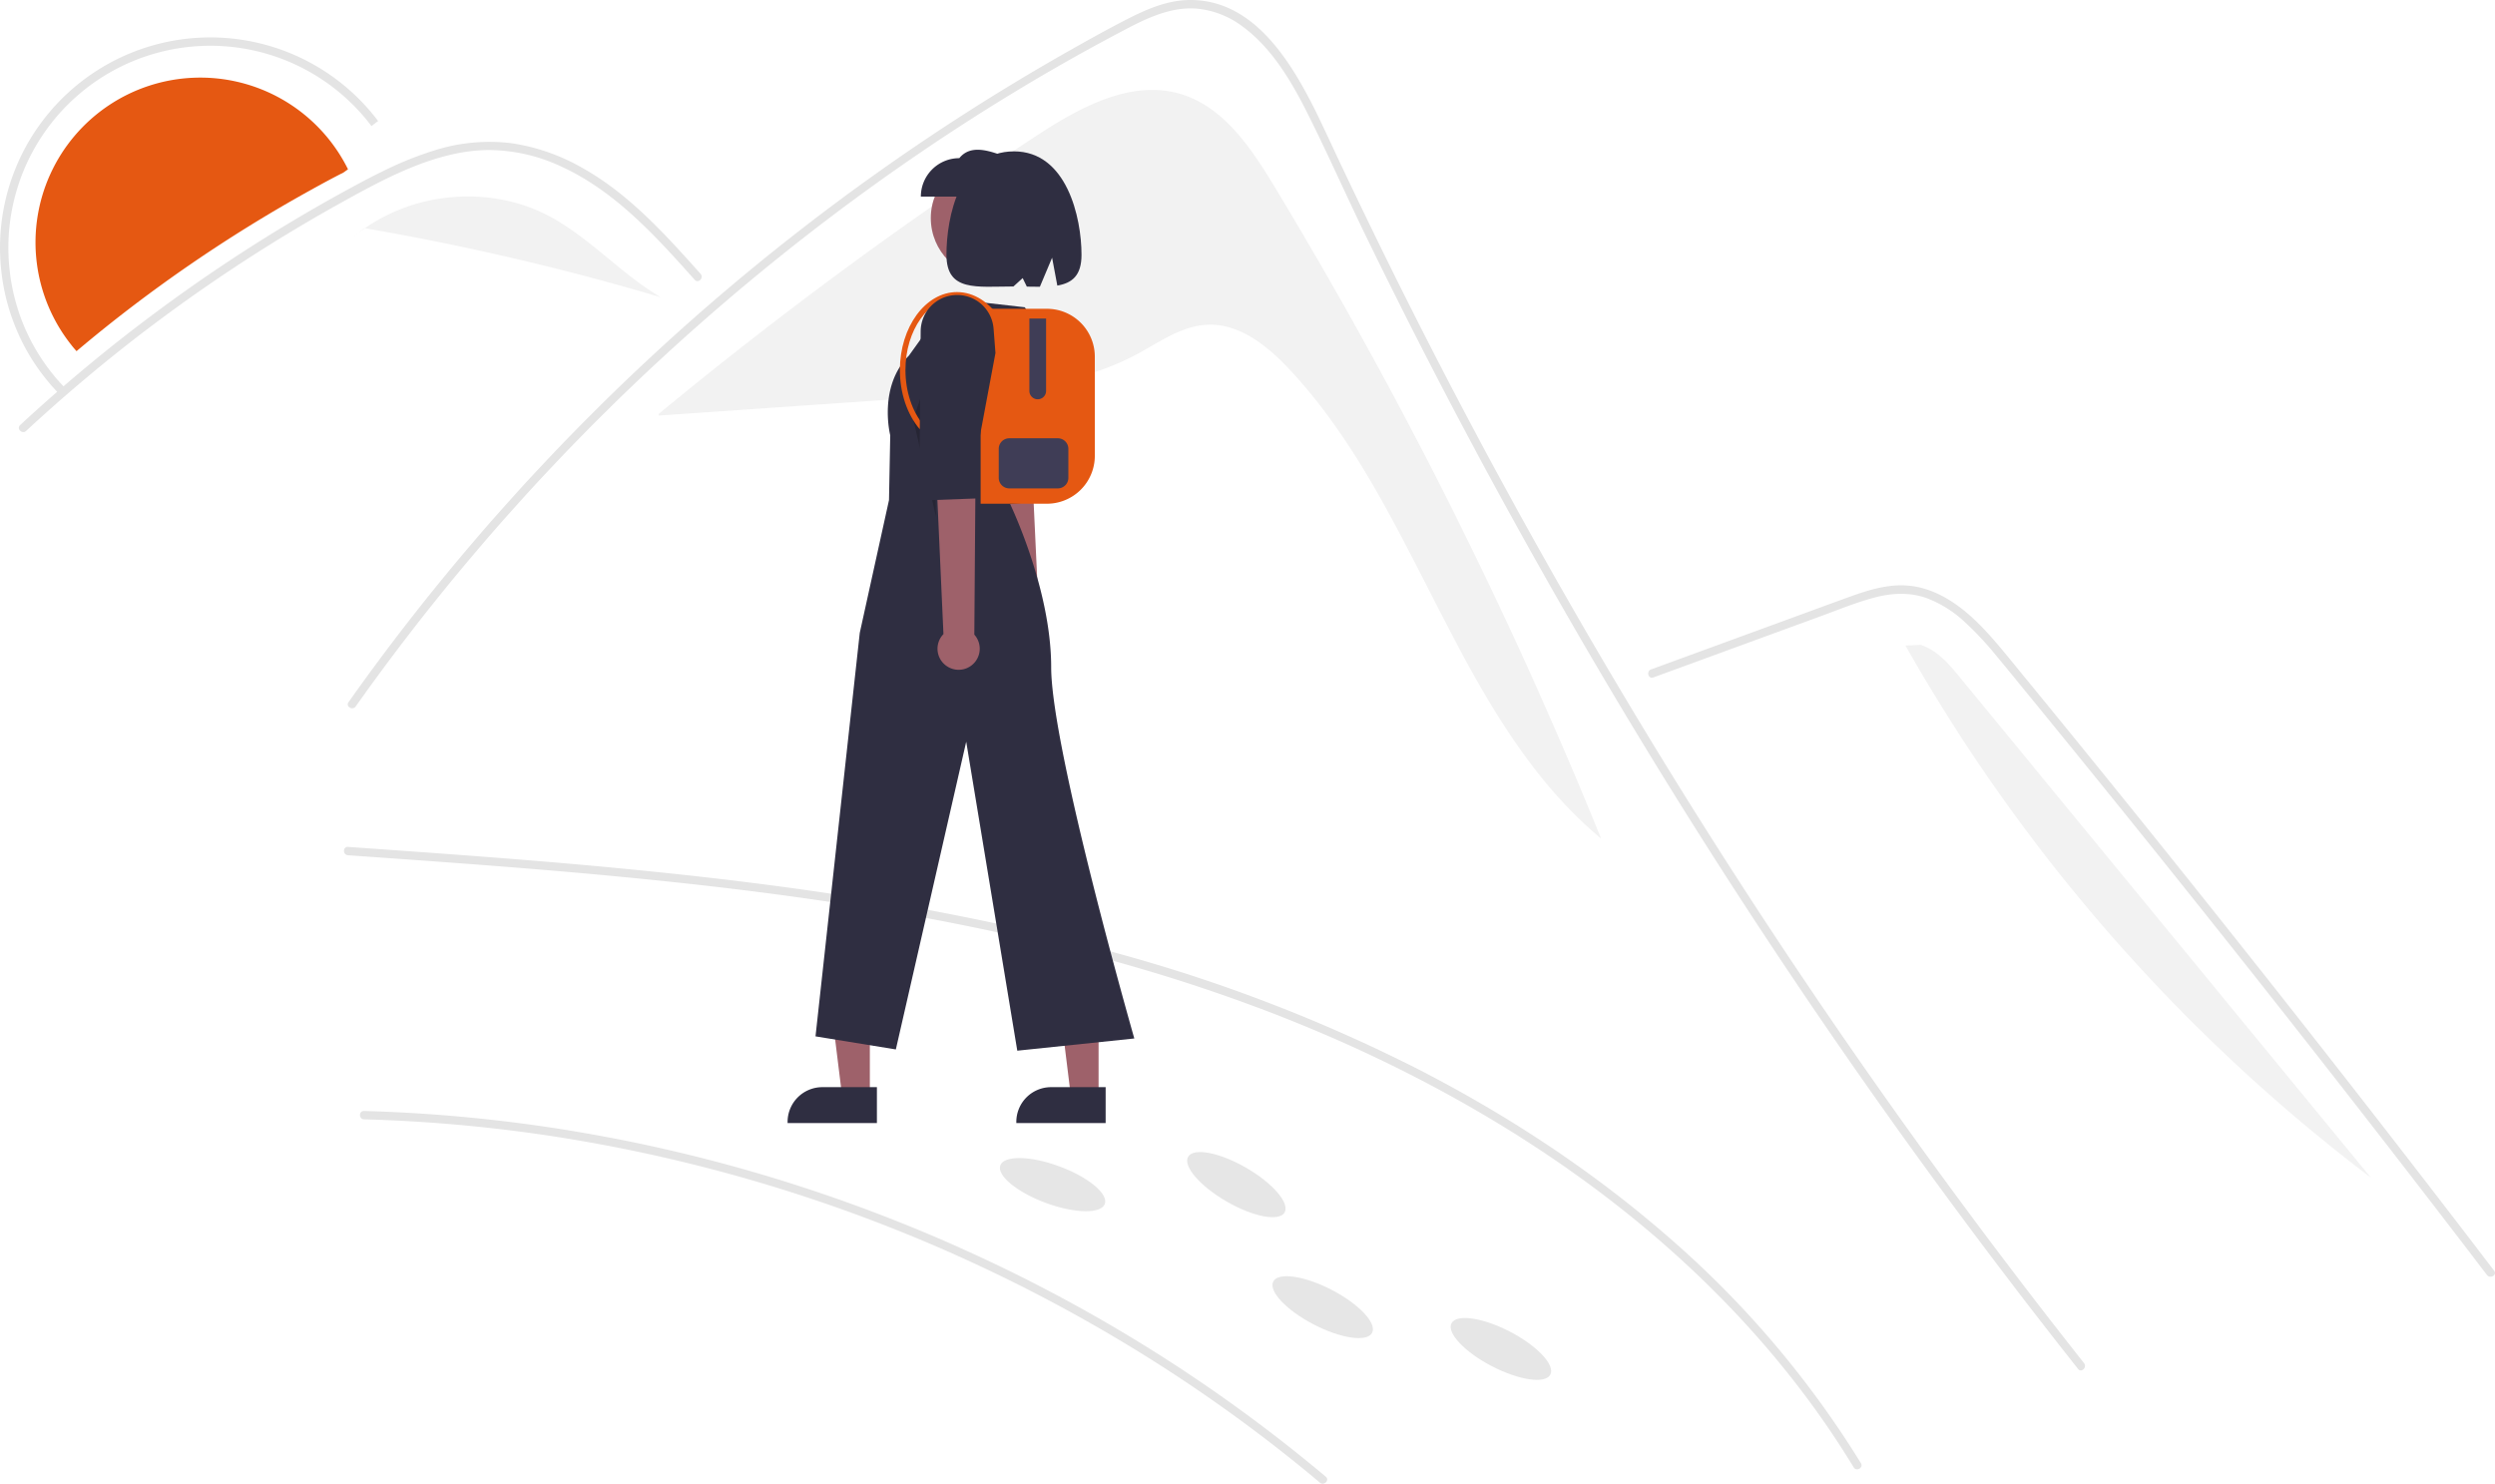 <svg id="fb0f8304-0a4b-48ea-8b3f-960f381ba720" data-name="Layer 1" xmlns="http://www.w3.org/2000/svg" width="895.929" height="532.793" viewBox="0 0 895.929 532.793"><path d="M609.574,250.425c-8.366-13.837-18.279-28.61-33.804-33.128-17.979-5.232-36.448,5.162-52.114,15.418a1518.606,1518.606,0,0,0-135.147,99.575l.047.537q50.424-3.477,100.849-6.955c24.288-1.675,49.41-3.581,70.873-15.07,8.145-4.36,16.084-10.184,25.313-10.59,11.467-.504,21.465,7.504,29.322,15.871,46.477,49.492,59.927,125.177,112.07,168.66A1654.786,1654.786,0,0,0,609.574,250.425Z" transform="translate(-152.036 -183.604)" fill="#f2f2f2"/><path d="M277,244.395c-.547.394-1.094.789-1.64,1.175-4.026,2.026-7.98,4.187-11.915,6.366q-11.082,6.132-21.876,12.803-21.477,13.274-41.609,28.573-10.436,7.935-20.442,16.389c-.484-.529-.95-1.076-1.407-1.632-.108-.135-.224-.269-.323-.412a59.179,59.179,0,1,1,97.958-65.664c.063.108.126.224.179.332Q276.489,243.346,277,244.395Z" transform="translate(-152.036 -183.604)" fill="#e55812"/><path d="M282.749,585.549a546.939,546.939,0,0,1,72.657,6.853,564.487,564.487,0,0,1,204.104,75.736,547.257,547.257,0,0,1,59.584,42.167q3.477,2.83,6.906,5.717c1.469,1.235,3.601-.877,2.121-2.121a553.001,553.001,0,0,0-59.249-43.455,562.436,562.436,0,0,0-64.376-35.232,571.35,571.35,0,0,0-68.49-26.673,563.482,563.482,0,0,0-71.253-17.576,553.19,553.19,0,0,0-72.756-8.088q-4.623-.204-9.248-.328c-1.931-.053-1.93,2.947,0,3Z" transform="translate(-152.036 -183.604)" fill="#e4e4e4"/><path d="M276.995,490.724c43.579,3.048,87.174,6.147,130.58,11.159,43.45,5.017,86.748,11.985,129.17,22.753C574.248,534.154,610.988,546.687,645.952,563.324c32.69,15.554,63.876,34.524,92.029,57.33,27.759,22.488,52.579,48.738,72.435,78.486q3.753,5.622,7.266,11.397c1.004,1.646,3.6.14,2.59-1.514a350.705,350.705,0,0,0-69.843-81.83c-27.416-23.791-58.033-43.773-90.349-60.245A571.836,571.836,0,0,0,554.354,526.225C512.127,514.408,468.875,506.643,425.414,501.056c-43.85-5.637-87.946-9.054-132.034-12.181q-8.192-.581-16.385-1.152c-1.927-.135-1.918,2.866,0,3Z" transform="translate(-152.036 -183.604)" fill="#e4e4e4"/><path d="M898.264,675.208q-7.709-9.735-15.31-19.56Q821.034,575.563,766.554,490.068q-37.005-58.065-70.34-118.36-15.87-28.665-30.87-57.78-11.64-22.575-22.76-45.42c-2.12-4.35-4.18-8.72-6.23-13.1-4.83-10.3-9.57-20.65-14.66-30.81-5.8-11.58-12.86-23.72-23.51-31.5a32.076,32.076,0,0,0-16.71-6.43c-8.67-.56-16.67,3.02-24.19,6.93-55.02,28.69-106.53,64.66-153.12,105.59a797.156,797.156,0,0,0-124.4,138.09c-1.1,1.57-3.7.07-2.59-1.51q6.555-9.27,13.37-18.34a801.562,801.562,0,0,1,204.64-190.88q19.906-12.9,40.56-24.59c6.94-3.93,13.91-7.81,21-11.45,6.95-3.57,14.33-6.78,22.27-6.9,27.02-.42,41.01,30.18,50.62,50.77q4.53,9.72,9.17,19.38,17.535,36.675,36.42,72.68,11.655,22.23,23.82,44.2,37.86,68.415,80.48,134.06,56.46,86.955,120.86,168.39C901.564,674.588,899.455,676.728,898.264,675.208Z" transform="translate(-152.036 -183.604)" fill="#e4e4e4"/><path d="M401.494,284.078c-1.57-1.75-3.13-3.5-4.71-5.25-12.46-13.78-25.83-27.4-42.94-35.3a62.298,62.298,0,0,0-26.1-6.05c-9.34.03-18.47,2.48-27.1,5.91-4.08,1.63-8.07,3.48-12,5.45-4.49,2.26-8.9,4.67-13.29,7.1q-12.36,6.84-24.4,14.28-23.955,14.805-46.41,31.87-11.64,8.85-22.8,18.28-10.38,8.76-20.34,17.99c-1.42,1.31-3.54-.81-2.12-2.12,1.75-1.63,3.52-3.25,5.29-4.85q7.5-6.78,15.24-13.3,14.115-11.91,28.96-22.9,23.085-17.1,47.76-31.88,12.33-7.38,25-14.14c2.55-1.36,5.13-2.69,7.74-3.95a123.389,123.389,0,0,1,18.4-7.49,65.457,65.457,0,0,1,27.79-2.73,72.352,72.352,0,0,1,25.64,8.87c16.8,9.39,29.83,23.91,42.51,38.08C404.894,283.388,402.784,285.518,401.494,284.078Z" transform="translate(-152.036 -183.604)" fill="#e4e4e4"/><path d="M745.717,426.875l40.257-14.724,19.988-7.311c6.51-2.381,13.004-5.091,19.733-6.796,5.95-1.507,11.995-1.754,17.861.228a41.165,41.165,0,0,1,13.931,8.636,113.053,113.053,0,0,1,11.426,12.203c4.352,5.23,8.639,10.514,12.946,15.781q26.661,32.606,52.974,65.495,26.312,32.888,52.272,66.056,26.024,33.249,51.69,66.776,3.144,4.107,6.283,8.219c1.156,1.514,3.763.021,2.59-1.514q-25.855-33.864-52.071-67.451-26.28-33.667-52.923-67.049-26.643-33.381-53.646-66.472-6.727-8.244-13.477-16.47c-3.796-4.626-7.548-9.302-11.711-13.607-7.642-7.903-17.189-14.888-28.617-15.077-6.719-.111-13.222,2.021-19.465,4.279-6.73,2.435-13.444,4.915-20.165,7.373l-40.538,14.827-10.135,3.707c-1.798.658-1.022,3.558.798,2.893Z" transform="translate(-152.036 -183.604)" fill="#e4e4e4"/><path d="M287.818,227.059l-2.393,1.809a72.508,72.508,0,0,0-129.938,51.711,71.764,71.764,0,0,0,20.326,42.764l-2.139,2.104a74.736,74.736,0,0,1-21.169-44.535,75.508,75.508,0,0,1,135.313-53.853Z" transform="translate(-152.036 -183.604)" fill="#e4e4e4"/><path d="M516.803,419.172a6.871,6.871,0,0,1-1.636-10.408l-8.929-89.601,14.91.989,4.13,88.23a6.908,6.908,0,0,1-8.475,10.79Z" transform="translate(-152.036 -183.604)" fill="#9e616a"/><path d="M527.187,315.844l-3.909,29.709.543,18.208-16.398,1.501-3.287-15.144-1.811-40.092a11.964,11.964,0,0,1,10.57-12.424h0a11.964,11.964,0,0,1,13.243,10.315Z" transform="translate(-152.036 -183.604)" fill="#2f2e41"/><polygon points="312.353 393.642 302.406 393.642 297.674 355.274 312.355 355.275 312.353 393.642" fill="#9e616a"/><path d="M466.926,586.888l-32.074-.001v-.406a12.485,12.485,0,0,1,12.484-12.484h.001l19.59.001Z" transform="translate(-152.036 -183.604)" fill="#2f2e41"/><polygon points="394.489 393.642 384.542 393.642 379.809 355.274 394.49 355.275 394.489 393.642" fill="#9e616a"/><path d="M549.061,586.888l-32.074-.001v-.406a12.485,12.485,0,0,1,12.484-12.484h.001l19.59.001Z" transform="translate(-152.036 -183.604)" fill="#2f2e41"/><circle cx="355.808" cy="78.311" r="21.566" fill="#9e616a"/><path d="M505.057,292.236l14.967,1.71,0,0A39.827,39.827,0,0,1,525.116,329.91l-11.293,32.669s15.677,31.427,15.677,60.606,29.855,133.332,29.855,133.332l-42.024,4.384L498.994,449.948,473.726,560.453,444.879,555.757,460.767,410.873l10.499-47.688.447-23.256s-4.464-17.45,6.708-28.623L492.062,292.298Z" transform="translate(-152.036 -183.604)" fill="#2f2e41"/><path d="M482.704,254.212h31.691v-13.814c-6.956-2.763-13.762-5.114-17.877,0a13.814,13.814,0,0,0-13.814,13.814Z" transform="translate(-152.036 -183.604)" fill="#2f2e41"/><path d="M516.149,237.96c18.945,0,24.248,23.747,24.248,37.145,0,7.471-3.379,10.144-8.689,11.048l-1.875-10.001L525.442,286.583c-1.491.007-3.058-.021-4.683-.052l-1.489-3.066-3.321,3.011c-13.299.02-24.048,1.958-24.048-11.372C491.901,261.708,496.552,237.96,516.149,237.96Z" transform="translate(-152.036 -183.604)" fill="#2f2e41"/><polygon points="336.096 185.524 335.295 150.737 333.17 135.294 327.917 150.592 336.096 185.524" opacity="0.2"/><path d="M527.989,364.488H504.174v-70h23.815A17.204,17.204,0,0,1,545.174,311.673v35.63A17.204,17.204,0,0,1,527.989,364.488Z" transform="translate(-152.036 -183.604)" fill="#e55812"/><path d="M524.674,326.988a3.003,3.003,0,0,1-3-3v-26h6v26A3.003,3.003,0,0,1,524.674,326.988Z" transform="translate(-152.036 -183.604)" fill="#3f3d56"/><path d="M531.887,358.988H514.462a3.792,3.792,0,0,1-3.787-3.788v-10.425a3.792,3.792,0,0,1,3.787-3.788h17.425a3.792,3.792,0,0,1,3.787,3.788v10.425A3.792,3.792,0,0,1,531.887,358.988Z" transform="translate(-152.036 -183.604)" fill="#3f3d56"/><path d="M482.271,337.695c-4.51-5.321-7.097-13.051-7.097-21.207,0-15.439,9.196-28,20.5-28,6.069,0,11.786,3.627,15.686,9.951l-1.702,1.05c-3.528-5.72-8.625-9-13.984-9-10.201,0-18.5,11.664-18.5,26,0,7.69,2.414,14.948,6.623,19.914Z" transform="translate(-152.036 -183.604)" fill="#e55812"/><path d="M491.992,422.793a7.528,7.528,0,0,1-1.171-11.484L486.378,312.749l16.253,1.969-.726,96.774a7.569,7.569,0,0,1-9.913,11.301Z" transform="translate(-152.036 -183.604)" fill="#9e616a"/><path d="M509.496,310.363,503.453,342.634l-.489,19.953-18.03.668-2.695-16.764.402-43.971a13.109,13.109,0,0,1,12.303-12.964l0,0a13.109,13.109,0,0,1,13.875,12.073Z" transform="translate(-152.036 -183.604)" fill="#2f2e41"/><ellipse cx="530" cy="609" rx="7" ry="20" transform="translate(-376.945 711.566) rotate(-69.728)" fill="#e6e6e6"/><ellipse cx="596" cy="609" rx="7" ry="20" transform="translate(-381.445 637.048) rotate(-60)" fill="#e6e6e6"/><ellipse cx="627" cy="653" rx="7" ry="20" transform="translate(-393.356 725.44) rotate(-62.593)" fill="#e6e6e6"/><ellipse cx="691" cy="668" rx="7" ry="20" transform="translate(-372.132 790.352) rotate(-62.593)" fill="#e6e6e6"/><path d="M348.546,260.867c-20.458-10.514-46.656-8.455-65.455,4.681a933.585,933.585,0,0,1,106.215,24.79C374.817,281.847,363.483,268.544,348.546,260.867Z" transform="translate(-152.036 -183.604)" fill="#f2f2f2"/><path d="M282.89,265.512l-3.938,3.201c1.332-1.12,2.717-2.171,4.14-3.165C283.024,265.537,282.957,265.524,282.89,265.512Z" transform="translate(-152.036 -183.604)" fill="#f2f2f2"/><path d="M855.971,427.023c-3.963-4.824-8.247-9.874-14.175-11.834l-5.534.218a627.704,627.704,0,0,0,167.189,191.136Q929.711,516.783,855.971,427.023Z" transform="translate(-152.036 -183.604)" fill="#f2f2f2"/></svg>